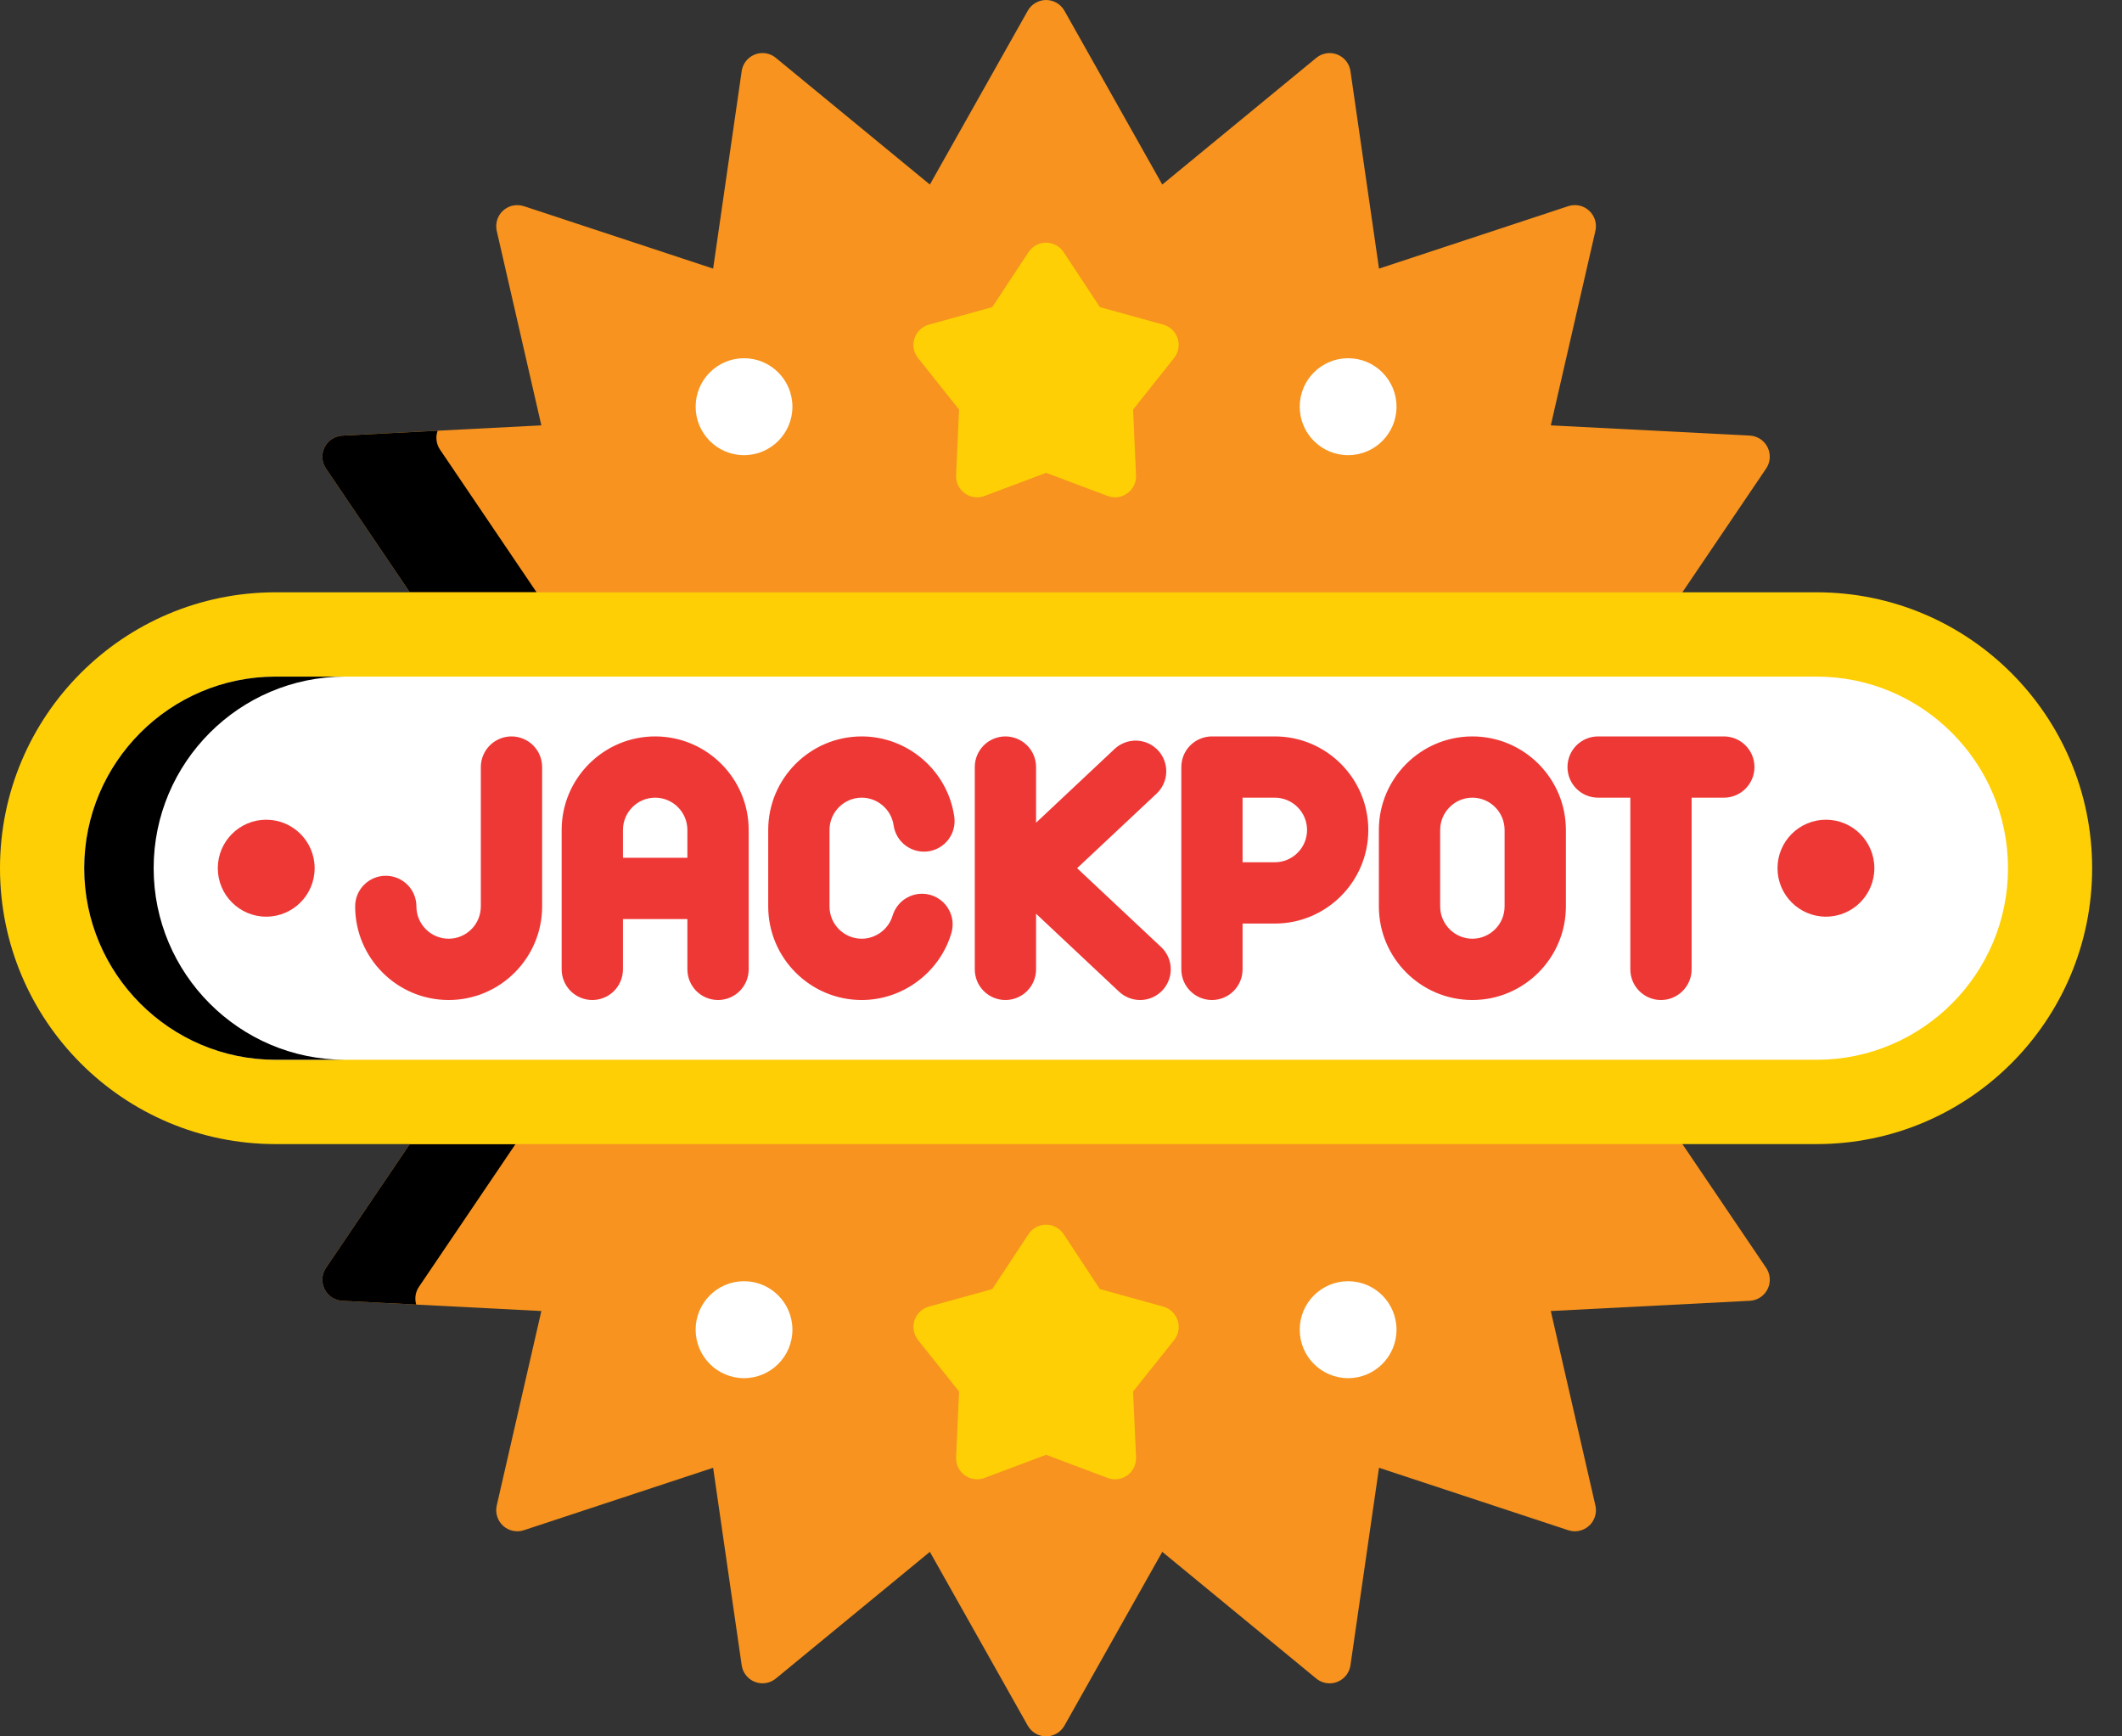 <svg width="44" height="36" viewBox="0 0 44 36" fill="none" xmlns="http://www.w3.org/2000/svg">
<rect x="0" y="0" width="44" height="36" fill="#333333" stroke="none"/>
<g clip-path="url(#clip0_695_1920)">
<path d="M9.73 13.761C9.659 13.761 9.588 13.743 9.525 13.71C9.462 13.676 9.409 13.628 9.369 13.569L6.759 9.713C6.716 9.649 6.69 9.574 6.685 9.497C6.68 9.42 6.696 9.342 6.73 9.273C6.764 9.204 6.817 9.145 6.881 9.102C6.946 9.06 7.021 9.035 7.098 9.031L11.225 8.819L10.3 4.787C10.286 4.723 10.286 4.657 10.3 4.593C10.315 4.529 10.343 4.469 10.384 4.417C10.425 4.366 10.477 4.325 10.536 4.296C10.595 4.267 10.66 4.253 10.726 4.253C10.771 4.253 10.817 4.26 10.862 4.274L14.787 5.569L15.379 1.474C15.394 1.371 15.446 1.276 15.525 1.207C15.605 1.138 15.706 1.1 15.811 1.1C15.911 1.1 16.009 1.134 16.088 1.2L19.281 3.826L21.311 0.222C21.348 0.155 21.404 0.099 21.471 0.06C21.537 0.021 21.613 0 21.691 0C21.768 0 21.844 0.021 21.911 0.06C21.978 0.099 22.033 0.155 22.071 0.222L24.1 3.826L27.293 1.2C27.353 1.15 27.425 1.118 27.501 1.106C27.578 1.093 27.656 1.102 27.728 1.13C27.8 1.158 27.863 1.204 27.912 1.265C27.96 1.326 27.991 1.398 28.002 1.474L28.594 5.569L32.519 4.274C32.593 4.25 32.671 4.246 32.747 4.262C32.822 4.278 32.892 4.314 32.95 4.367C33.007 4.419 33.049 4.485 33.072 4.559C33.095 4.633 33.098 4.712 33.081 4.787L32.156 8.819L36.283 9.031C36.36 9.035 36.435 9.06 36.5 9.102C36.564 9.145 36.617 9.204 36.651 9.273C36.685 9.342 36.701 9.42 36.696 9.497C36.691 9.574 36.665 9.649 36.622 9.713L34.012 13.569C33.972 13.628 33.919 13.676 33.856 13.71C33.793 13.743 33.722 13.761 33.651 13.761L9.73 13.761Z" fill="#F7931E"/>
<path d="M8.497 12.28H11.126L9.123 9.321C9.085 9.264 9.06 9.199 9.052 9.131C9.043 9.063 9.051 8.994 9.074 8.93L7.098 9.032C7.021 9.036 6.946 9.06 6.882 9.102C6.817 9.145 6.765 9.204 6.73 9.273C6.696 9.342 6.68 9.42 6.685 9.497C6.69 9.574 6.716 9.649 6.759 9.713L8.497 12.28Z" fill="black"/>
<path d="M21.691 36C21.613 36 21.537 35.979 21.471 35.94C21.404 35.901 21.349 35.845 21.311 35.778L19.281 32.174L16.088 34.8C16.028 34.85 15.957 34.882 15.88 34.894C15.804 34.907 15.725 34.898 15.653 34.87C15.581 34.842 15.518 34.796 15.47 34.735C15.421 34.675 15.39 34.602 15.379 34.526L14.787 30.431L10.862 31.726C10.789 31.75 10.71 31.754 10.634 31.738C10.559 31.722 10.489 31.686 10.432 31.634C10.374 31.581 10.332 31.515 10.309 31.441C10.286 31.367 10.283 31.288 10.3 31.213L11.225 27.181L7.098 26.969C7.021 26.965 6.946 26.94 6.882 26.898C6.817 26.855 6.765 26.796 6.73 26.727C6.696 26.658 6.68 26.58 6.685 26.503C6.69 26.426 6.716 26.351 6.759 26.287L9.369 22.431C9.409 22.372 9.463 22.324 9.526 22.291C9.589 22.257 9.659 22.239 9.73 22.239H33.651C33.796 22.239 33.931 22.311 34.013 22.431L36.622 26.287C36.665 26.351 36.691 26.426 36.696 26.503C36.701 26.58 36.686 26.658 36.651 26.727C36.617 26.796 36.565 26.855 36.5 26.898C36.435 26.94 36.36 26.965 36.283 26.969L32.156 27.181L33.081 31.213C33.096 31.277 33.096 31.343 33.081 31.407C33.067 31.471 33.038 31.531 32.997 31.583C32.956 31.634 32.904 31.675 32.845 31.704C32.786 31.733 32.721 31.747 32.656 31.748C32.61 31.748 32.564 31.74 32.519 31.726L28.594 30.431L28.002 34.526C27.987 34.63 27.935 34.724 27.856 34.793C27.777 34.862 27.675 34.9 27.57 34.9C27.469 34.9 27.371 34.865 27.293 34.801L24.1 32.174L22.071 35.778C22.033 35.845 21.978 35.901 21.911 35.94C21.844 35.979 21.768 36 21.691 36Z" fill="#F7931E"/>
<path d="M10.689 23.72H8.497L6.759 26.287C6.716 26.351 6.69 26.426 6.685 26.503C6.68 26.58 6.696 26.658 6.73 26.727C6.764 26.796 6.817 26.855 6.881 26.898C6.946 26.94 7.021 26.965 7.098 26.969L8.63 27.047C8.612 26.986 8.608 26.921 8.617 26.857C8.627 26.793 8.651 26.732 8.687 26.679L10.689 23.72Z" fill="black"/>
<path d="M43.381 18C43.381 21.159 40.823 23.72 37.668 23.72H5.714C2.558 23.72 0 21.159 0 18C0 14.841 2.558 12.28 5.714 12.28H37.668C40.823 12.28 43.381 14.841 43.381 18Z" fill="#FECF05"/>
<path d="M5.714 21.972C3.526 21.972 1.746 20.19 1.746 18C1.746 15.81 3.526 14.028 5.714 14.028H37.668C39.856 14.028 41.636 15.81 41.636 18C41.636 20.19 39.856 21.972 37.668 21.972H5.714Z" fill="white"/>
<path d="M3.186 18C3.186 15.81 4.966 14.028 7.154 14.028H5.714C3.526 14.028 1.746 15.81 1.746 18C1.746 20.19 3.526 21.972 5.714 21.972H7.154C4.966 21.972 3.186 20.19 3.186 18Z" fill="black"/>
<path d="M10.606 15.268C10.437 15.268 10.276 15.335 10.157 15.454C10.037 15.573 9.97 15.735 9.97 15.903V18.792C9.97 19.162 9.671 19.462 9.303 19.462C8.934 19.462 8.634 19.162 8.634 18.792C8.634 18.624 8.568 18.462 8.448 18.343C8.329 18.224 8.168 18.157 7.999 18.157C7.83 18.157 7.669 18.224 7.55 18.343C7.43 18.462 7.364 18.624 7.364 18.792C7.364 19.862 8.233 20.733 9.303 20.733C10.372 20.733 11.241 19.862 11.241 18.792V15.903C11.241 15.735 11.175 15.573 11.055 15.454C10.936 15.335 10.774 15.268 10.606 15.268ZM13.585 15.268C12.516 15.268 11.646 16.138 11.646 17.208V20.097C11.646 20.266 11.713 20.427 11.832 20.547C11.951 20.666 12.113 20.733 12.282 20.733C12.45 20.733 12.612 20.666 12.731 20.547C12.85 20.427 12.917 20.266 12.917 20.097V19.055H14.253V20.097C14.253 20.266 14.32 20.427 14.439 20.547C14.558 20.666 14.72 20.733 14.889 20.733C15.057 20.733 15.219 20.666 15.338 20.547C15.457 20.427 15.524 20.266 15.524 20.097V17.208C15.524 16.138 14.654 15.268 13.585 15.268ZM12.917 17.784V17.208C12.917 16.839 13.217 16.538 13.585 16.538C13.954 16.538 14.253 16.839 14.253 17.208V17.784H12.917ZM17.868 16.538C18.198 16.538 18.483 16.785 18.529 17.111C18.553 17.278 18.642 17.429 18.777 17.53C18.912 17.631 19.081 17.674 19.248 17.651C19.415 17.627 19.566 17.538 19.667 17.403C19.768 17.268 19.811 17.099 19.787 16.932C19.652 15.983 18.827 15.268 17.868 15.268C16.799 15.268 15.929 16.138 15.929 17.208V18.792C15.929 19.862 16.799 20.733 17.868 20.733C18.72 20.733 19.484 20.163 19.727 19.346C19.75 19.266 19.758 19.183 19.75 19.099C19.741 19.017 19.716 18.936 19.676 18.863C19.637 18.789 19.583 18.724 19.518 18.672C19.453 18.619 19.379 18.58 19.299 18.556C19.219 18.532 19.135 18.525 19.052 18.533C18.969 18.542 18.888 18.567 18.815 18.607C18.741 18.646 18.677 18.7 18.624 18.765C18.572 18.83 18.532 18.904 18.508 18.984C18.425 19.265 18.161 19.462 17.868 19.462C17.5 19.462 17.2 19.162 17.2 18.793V17.208C17.2 16.839 17.5 16.538 17.868 16.538ZM30.53 15.268C29.461 15.268 28.591 16.138 28.591 17.208V18.792C28.591 19.862 29.461 20.733 30.53 20.733C31.599 20.733 32.469 19.862 32.469 18.792V17.208C32.469 16.138 31.599 15.268 30.53 15.268ZM31.198 18.792C31.198 19.161 30.898 19.462 30.53 19.462C30.162 19.462 29.862 19.161 29.862 18.792V17.208C29.862 16.839 30.162 16.538 30.53 16.538C30.898 16.538 31.198 16.839 31.198 17.208V18.792ZM26.433 15.268H25.13C24.962 15.268 24.8 15.335 24.681 15.454C24.561 15.573 24.495 15.735 24.495 15.903V20.097C24.495 20.448 24.779 20.733 25.13 20.733C25.481 20.733 25.765 20.448 25.765 20.097V19.148H26.433C27.503 19.148 28.372 18.278 28.372 17.208C28.372 16.138 27.503 15.268 26.433 15.268ZM26.433 17.877H25.765V16.538H26.433C26.802 16.538 27.102 16.839 27.102 17.208C27.102 17.577 26.802 17.877 26.433 17.877ZM22.334 18L23.982 16.454C24.043 16.397 24.092 16.328 24.126 16.252C24.161 16.176 24.18 16.094 24.182 16.011C24.185 15.927 24.171 15.844 24.142 15.766C24.112 15.688 24.068 15.616 24.011 15.556C23.953 15.495 23.885 15.446 23.809 15.411C23.733 15.377 23.651 15.358 23.567 15.355C23.484 15.353 23.401 15.366 23.323 15.396C23.245 15.425 23.173 15.47 23.112 15.527L21.483 17.057V15.903C21.483 15.735 21.416 15.573 21.297 15.454C21.177 15.335 21.016 15.268 20.847 15.268C20.679 15.268 20.517 15.335 20.398 15.454C20.279 15.573 20.212 15.735 20.212 15.903V20.097C20.212 20.266 20.279 20.427 20.398 20.547C20.517 20.666 20.679 20.733 20.847 20.733C21.016 20.733 21.177 20.666 21.297 20.547C21.416 20.427 21.483 20.266 21.483 20.097V18.944L23.205 20.561C23.323 20.671 23.479 20.733 23.64 20.733C23.768 20.733 23.892 20.695 23.997 20.623C24.103 20.551 24.184 20.45 24.231 20.331C24.278 20.213 24.288 20.083 24.261 19.959C24.233 19.834 24.168 19.721 24.075 19.634L22.334 18ZM35.744 15.268H33.137C32.786 15.268 32.502 15.552 32.502 15.903C32.502 16.254 32.786 16.538 33.137 16.538H33.805V20.097C33.805 20.448 34.089 20.733 34.44 20.733C34.791 20.733 35.076 20.448 35.076 20.097V16.538H35.744C35.912 16.538 36.074 16.472 36.193 16.352C36.312 16.233 36.379 16.072 36.379 15.903C36.379 15.552 36.095 15.268 35.744 15.268Z" fill="#EE3835"/>
<path d="M5.52 19.005C6.075 19.005 6.524 18.555 6.524 18C6.524 17.445 6.075 16.995 5.52 16.995C4.966 16.995 4.516 17.445 4.516 18C4.516 18.555 4.966 19.005 5.52 19.005Z" fill="#EE3835"/>
<path d="M37.861 19.005C38.416 19.005 38.865 18.555 38.865 18C38.865 17.445 38.416 16.995 37.861 16.995C37.307 16.995 36.857 17.445 36.857 18C36.857 18.555 37.307 19.005 37.861 19.005Z" fill="#EE3835"/>
<path d="M23.12 10.311C23.068 10.311 23.016 10.301 22.967 10.283L21.691 9.803L20.414 10.283C20.346 10.308 20.274 10.317 20.202 10.307C20.131 10.297 20.062 10.27 20.004 10.227C19.946 10.185 19.899 10.128 19.867 10.063C19.836 9.998 19.821 9.926 19.825 9.854L19.886 8.491L19.036 7.423C18.991 7.367 18.96 7.3 18.947 7.229C18.935 7.158 18.939 7.085 18.962 7.016C18.984 6.947 19.023 6.885 19.075 6.835C19.127 6.785 19.191 6.749 19.261 6.73L20.575 6.367L21.326 5.228C21.366 5.167 21.42 5.118 21.483 5.084C21.547 5.049 21.618 5.031 21.69 5.031C21.762 5.031 21.834 5.049 21.897 5.084C21.961 5.118 22.015 5.167 22.055 5.228L22.806 6.367L24.12 6.73C24.19 6.749 24.253 6.785 24.306 6.835C24.358 6.885 24.397 6.947 24.419 7.016C24.441 7.085 24.446 7.158 24.433 7.229C24.421 7.3 24.39 7.367 24.345 7.423L23.495 8.491L23.556 9.854C23.56 9.926 23.545 9.998 23.514 10.063C23.482 10.128 23.435 10.185 23.377 10.227C23.302 10.281 23.213 10.311 23.12 10.311Z" fill="#FECF05"/>
<path d="M27.954 9.437C28.508 9.437 28.957 8.987 28.957 8.432C28.957 7.877 28.508 7.427 27.954 7.427C27.399 7.427 26.95 7.877 26.95 8.432C26.95 8.987 27.399 9.437 27.954 9.437Z" fill="white"/>
<path d="M15.427 9.437C15.982 9.437 16.431 8.987 16.431 8.432C16.431 7.877 15.982 7.427 15.427 7.427C14.873 7.427 14.424 7.877 14.424 8.432C14.424 8.987 14.873 9.437 15.427 9.437Z" fill="white"/>
<path d="M23.121 30.67C23.069 30.67 23.017 30.661 22.967 30.642L21.691 30.162L20.414 30.642C20.347 30.668 20.274 30.676 20.202 30.666C20.131 30.656 20.063 30.629 20.004 30.586C19.946 30.544 19.899 30.488 19.868 30.423C19.836 30.358 19.822 30.286 19.825 30.214L19.886 28.85L19.036 27.783C18.991 27.726 18.961 27.659 18.948 27.588C18.935 27.517 18.94 27.444 18.962 27.375C18.984 27.307 19.023 27.244 19.075 27.195C19.128 27.145 19.191 27.108 19.261 27.089L20.575 26.726L21.326 25.587C21.366 25.527 21.42 25.477 21.484 25.443C21.547 25.409 21.618 25.391 21.691 25.391C21.763 25.391 21.834 25.409 21.898 25.443C21.961 25.477 22.015 25.527 22.055 25.587L22.806 26.726L24.12 27.089C24.19 27.109 24.254 27.145 24.306 27.195C24.358 27.245 24.397 27.307 24.419 27.376C24.442 27.444 24.447 27.517 24.434 27.588C24.421 27.66 24.39 27.726 24.346 27.783L23.495 28.85L23.557 30.214C23.56 30.286 23.545 30.358 23.514 30.423C23.483 30.488 23.436 30.544 23.377 30.587C23.303 30.641 23.213 30.67 23.121 30.67Z" fill="#FECF05"/>
<path d="M27.954 28.573C28.508 28.573 28.957 28.123 28.957 27.568C28.957 27.013 28.508 26.563 27.954 26.563C27.399 26.563 26.95 27.013 26.95 27.568C26.95 28.123 27.399 28.573 27.954 28.573Z" fill="white"/>
<path d="M15.427 28.573C15.982 28.573 16.431 28.123 16.431 27.568C16.431 27.013 15.982 26.563 15.427 26.563C14.873 26.563 14.424 27.013 14.424 27.568C14.424 28.123 14.873 28.573 15.427 28.573Z" fill="white"/>
</g>
<defs>
<clipPath id="clip0_695_1920">
<rect width="43.381" height="36" fill="white"/>
</clipPath>
</defs>
</svg>
